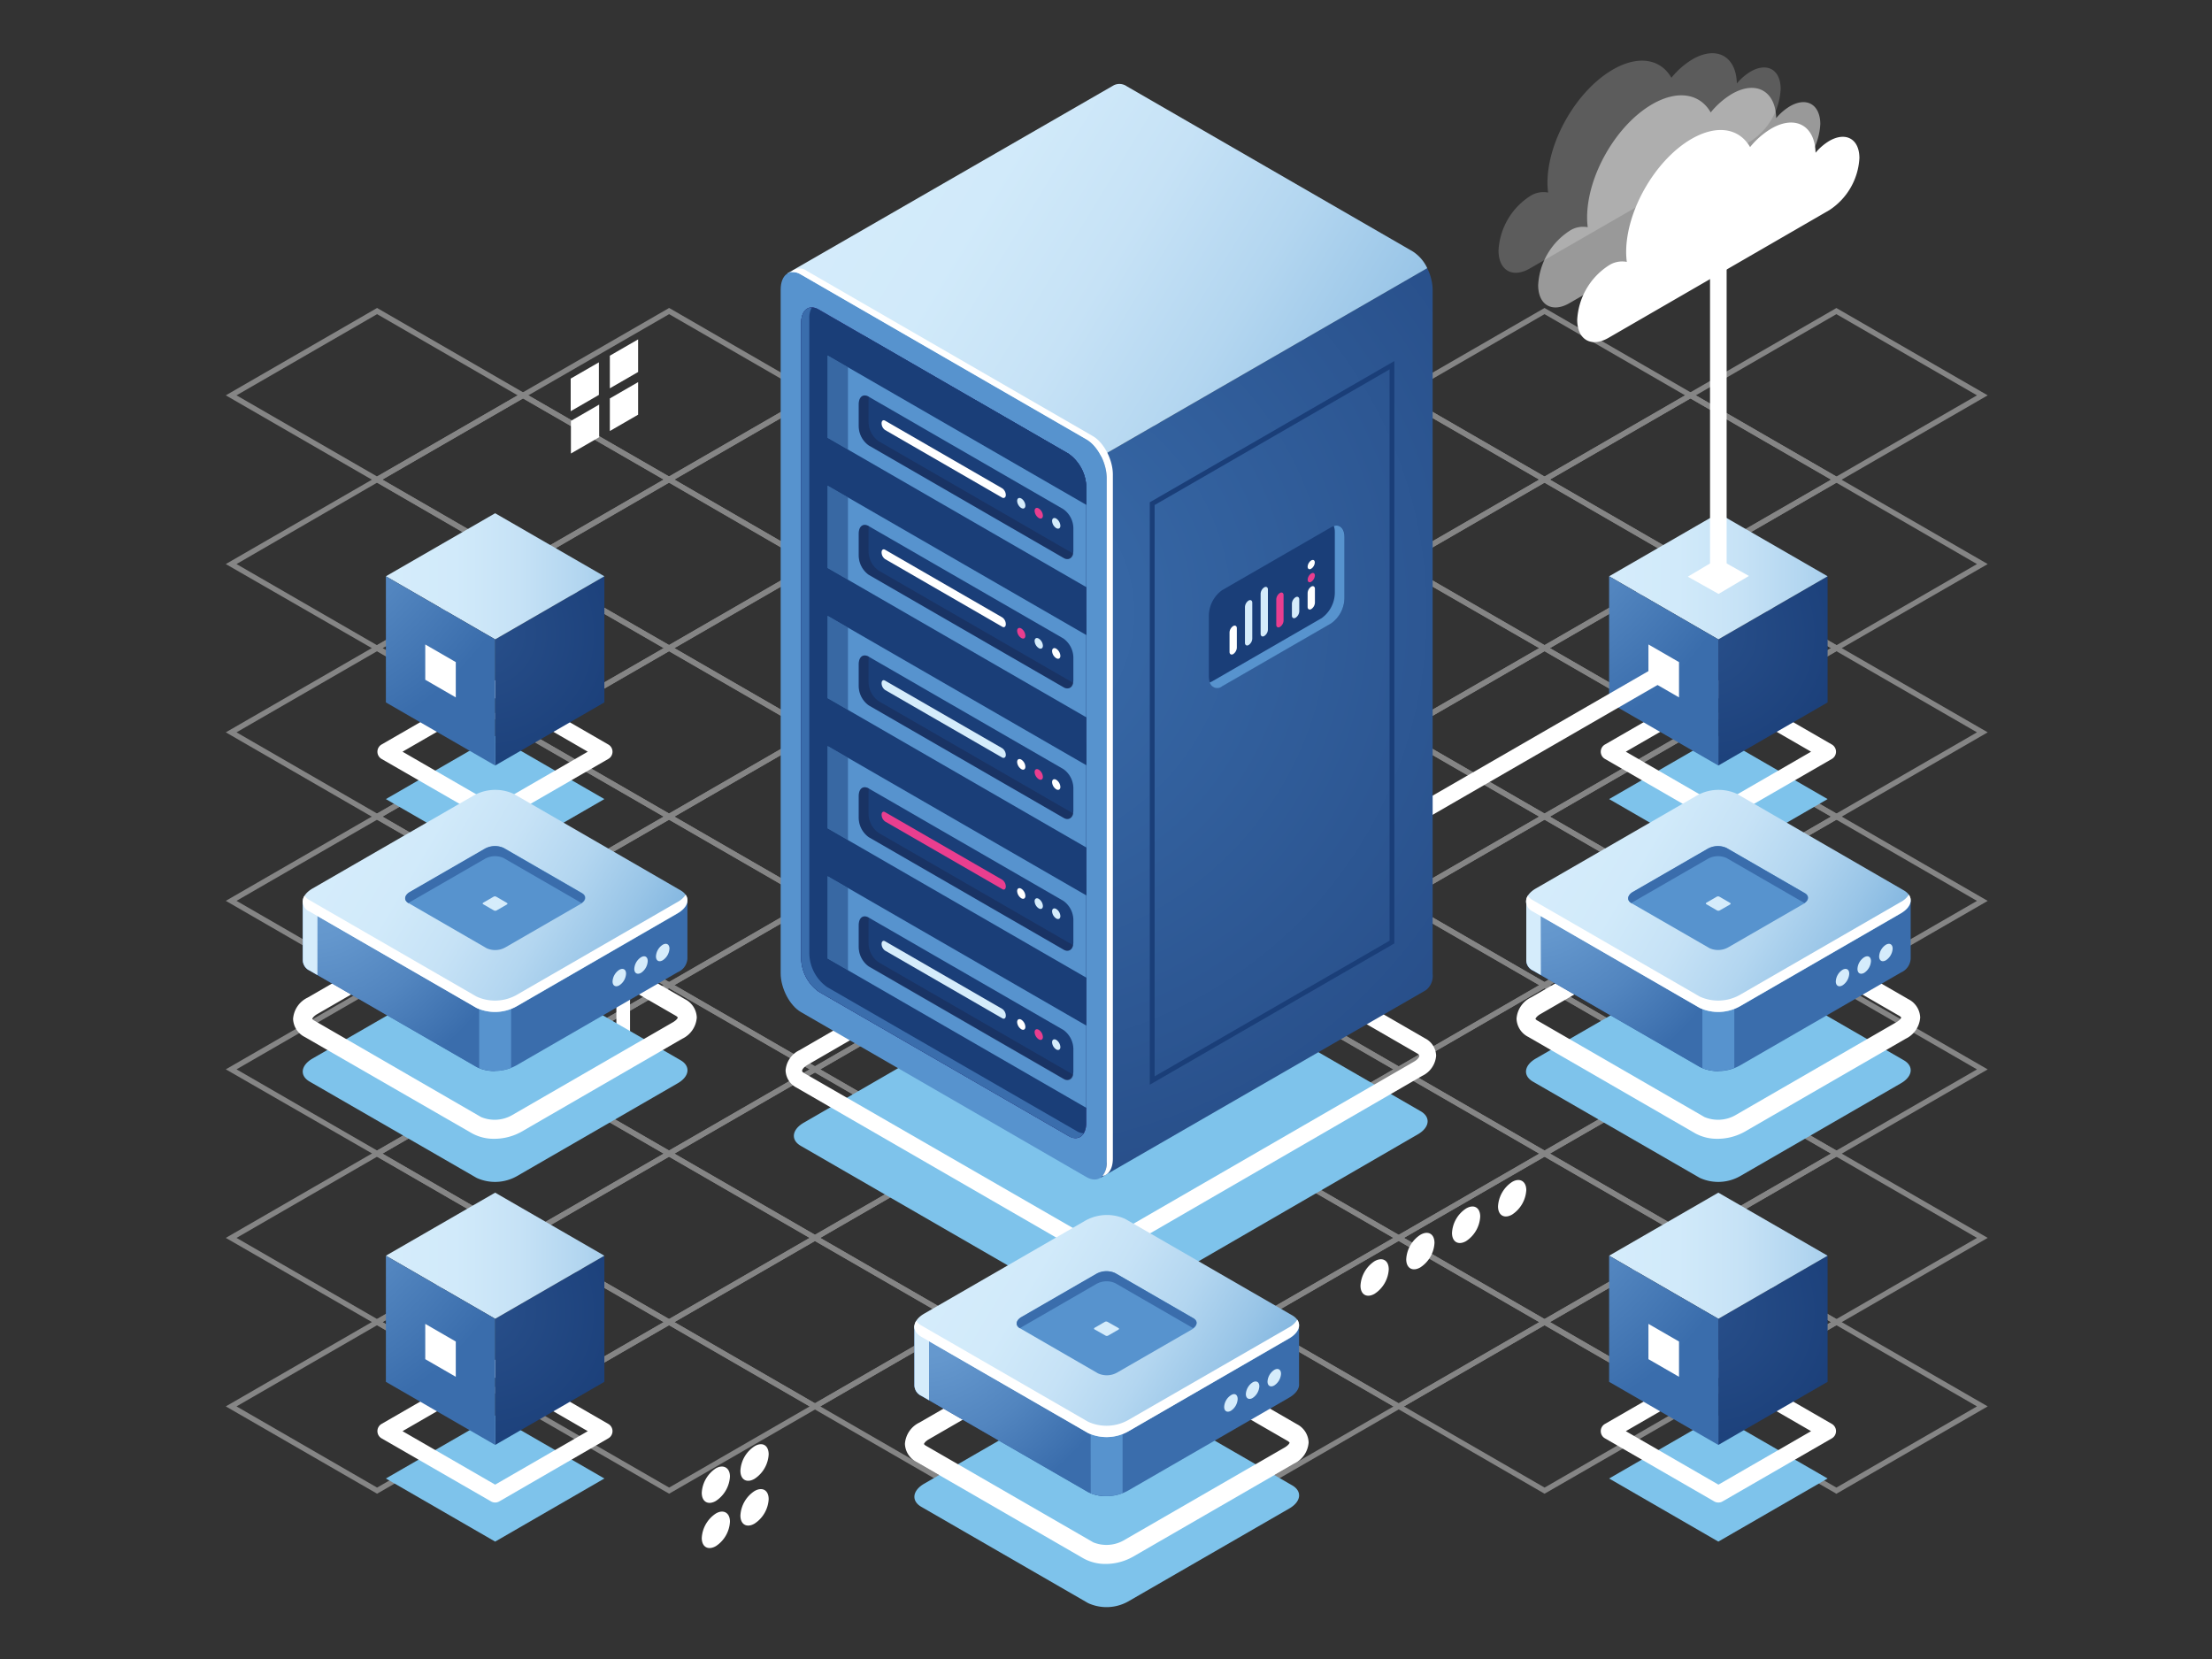 <svg id="Layer_1" data-name="Layer 1" xmlns="http://www.w3.org/2000/svg" xmlns:xlink="http://www.w3.org/1999/xlink" viewBox="0 0 400 300"><rect x="0" y="0" width="400" height="300" fill="#333333" stroke="none"/><defs><style>.cls-1{opacity:0.4;}.cls-2,.cls-3,.cls-4{fill:#fff;}.cls-3{opacity:0.2;}.cls-27,.cls-4{opacity:0.5;}.cls-5{fill:#7ec3eb;}.cls-6{fill:url(#Áåçûìÿííûé_ãðàäèåíò_3);}.cls-7{fill:url(#Áåçûìÿííûé_ãðàäèåíò_9);}.cls-8{fill:url(#Áåçûìÿííûé_ãðàäèåíò_13);}.cls-9{fill:url(#Áåçûìÿííûé_ãðàäèåíò_3-2);}.cls-10{fill:url(#Áåçûìÿííûé_ãðàäèåíò_9-2);}.cls-11{fill:url(#Áåçûìÿííûé_ãðàäèåíò_13-2);}.cls-12{fill:url(#Áåçûìÿííûé_ãðàäèåíò_3-3);}.cls-13{fill:url(#Áåçûìÿííûé_ãðàäèåíò_9-3);}.cls-14{fill:url(#Áåçûìÿííûé_ãðàäèåíò_13-3);}.cls-15{fill:url(#Áåçûìÿííûé_ãðàäèåíò_3-4);}.cls-16{fill:url(#Áåçûìÿííûé_ãðàäèåíò_9-4);}.cls-17{fill:url(#Áåçûìÿííûé_ãðàäèåíò_13-4);}.cls-18{fill:url(#Áåçûìÿííûé_ãðàäèåíò_18);}.cls-19{fill:url(#Áåçûìÿííûé_ãðàäèåíò_9-5);}.cls-20{fill:#5793ce;}.cls-21{fill:url(#Áåçûìÿííûé_ãðàäèåíò_441);}.cls-22,.cls-27{fill:#1a3e78;}.cls-23{fill:#3a6dac;}.cls-24{fill:#1a1a38;opacity:0.3;}.cls-25{fill:#d5ecfb;}.cls-26{fill:#e93e8f;}.cls-28{fill:url(#Áåçûìÿííûé_ãðàäèåíò_13-5);}.cls-29{fill:url(#Áåçûìÿííûé_ãðàäèåíò_45);}.cls-30{fill:url(#Áåçûìÿííûé_ãðàäèåíò_13-6);}.cls-31{fill:url(#Áåçûìÿííûé_ãðàäèåíò_45-2);}.cls-32{fill:url(#Áåçûìÿííûé_ãðàäèåíò_13-7);}.cls-33{fill:url(#Áåçûìÿííûé_ãðàäèåíò_45-3);}</style><radialGradient id="Áåçûìÿííûé_ãðàäèåíò_3" cx="83.24" cy="241.21" r="30.6" gradientTransform="translate(7.59 5.69) scale(0.96 0.96)" gradientUnits="userSpaceOnUse"><stop offset="0" stop-color="#284f8a"/><stop offset="1" stop-color="#1a3e78"/></radialGradient><linearGradient id="Áåçûìÿííûé_ãðàäèåíò_9" x1="69.78" y1="227.07" x2="121.88" y2="227.07" gradientUnits="userSpaceOnUse"><stop offset="0" stop-color="#d5ecfb"/><stop offset="0.24" stop-color="#d1eafa"/><stop offset="0.46" stop-color="#c6e2f6"/><stop offset="0.67" stop-color="#b3d6f0"/><stop offset="0.88" stop-color="#99c5e7"/><stop offset="1" stop-color="#87b9e1"/></linearGradient><radialGradient id="Áåçûìÿííûé_ãðàäèåíò_13" cx="39.24" cy="209.54" r="55.32" gradientTransform="translate(7.59 5.69) scale(0.96 0.96)" gradientUnits="userSpaceOnUse"><stop offset="0" stop-color="#6b9ed2"/><stop offset="0.27" stop-color="#6497cd"/><stop offset="0.64" stop-color="#5285bf"/><stop offset="1" stop-color="#3a6dac"/></radialGradient><radialGradient id="Áåçûìÿííûé_ãðàäèåíò_3-2" cx="313.15" cy="113.51" r="30.6" xlink:href="#Áåçûìÿííûé_ãðàäèåíò_3"/><linearGradient id="Áåçûìÿííûé_ãðàäèåíò_9-2" x1="290.98" y1="104.21" x2="343.08" y2="104.21" xlink:href="#Áåçûìÿííûé_ãðàäèåíò_9"/><radialGradient id="Áåçûìÿííûé_ãðàäèåíò_13-2" cx="269.15" cy="81.84" r="55.32" xlink:href="#Áåçûìÿííûé_ãðàäèåíò_13"/><radialGradient id="Áåçûìÿííûé_ãðàäèåíò_3-3" cx="313.15" cy="241.21" r="30.6" xlink:href="#Áåçûìÿííûé_ãðàäèåíò_3"/><linearGradient id="Áåçûìÿííûé_ãðàäèåíò_9-3" x1="290.98" y1="227.07" x2="343.08" y2="227.07" xlink:href="#Áåçûìÿííûé_ãðàäèåíò_9"/><radialGradient id="Áåçûìÿííûé_ãðàäèåíò_13-3" cx="269.15" cy="209.54" r="55.32" xlink:href="#Áåçûìÿííûé_ãðàäèåíò_13"/><radialGradient id="Áåçûìÿííûé_ãðàäèåíò_3-4" cx="83.24" cy="113.51" r="30.6" xlink:href="#Áåçûìÿííûé_ãðàäèåíò_3"/><linearGradient id="Áåçûìÿííûé_ãðàäèåíò_9-4" x1="69.78" y1="104.21" x2="121.88" y2="104.21" xlink:href="#Áåçûìÿííûé_ãðàäèåíò_9"/><radialGradient id="Áåçûìÿííûé_ãðàäèåíò_13-4" cx="39.24" cy="81.84" r="55.32" xlink:href="#Áåçûìÿííûé_ãðàäèåíò_13"/><radialGradient id="Áåçûìÿííûé_ãðàäèåíò_18" cx="178.24" cy="109.52" r="110.11" gradientTransform="translate(7.59 5.69) scale(0.96 0.96)" gradientUnits="userSpaceOnUse"><stop offset="0" stop-color="#3a6dac"/><stop offset="1" stop-color="#284f8a"/></radialGradient><linearGradient id="Áåçûìÿííûé_ãðàäèåíò_9-5" x1="145.75" y1="35.91" x2="244.53" y2="96.09" xlink:href="#Áåçûìÿííûé_ãðàäèåíò_9"/><linearGradient id="Áåçûìÿííûé_ãðàäèåíò_441" x1="-169.35" y1="1314.25" x2="-111.29" y2="1301.09" gradientTransform="matrix(0.87, 0.5, 0, 1.15, 289.54, -1309.83)" gradientUnits="userSpaceOnUse"><stop offset="0" stop-color="#3b3c90"/><stop offset="1" stop-color="#4c4797"/></linearGradient><radialGradient id="Áåçûìÿííûé_ãðàäèåíò_13-5" cx="165.98" cy="240.13" r="39.65" xlink:href="#Áåçûìÿííûé_ãðàäèåíò_13"/><linearGradient id="Áåçûìÿííûé_ãðàäèåíò_45" x1="174.47" y1="224.49" x2="234.22" y2="260.11" gradientUnits="userSpaceOnUse"><stop offset="0" stop-color="#d5ecfb"/><stop offset="0.2" stop-color="#d1eafa"/><stop offset="0.39" stop-color="#c6e2f6"/><stop offset="0.57" stop-color="#b3d6f0"/><stop offset="0.74" stop-color="#99c5e7"/><stop offset="0.84" stop-color="#87b9e1"/></linearGradient><radialGradient id="Áåçûìÿííûé_ãðàäèåíò_13-6" cx="280.93" cy="160.22" r="39.65" xlink:href="#Áåçûìÿííûé_ãðàäèåíò_13"/><linearGradient id="Áåçûìÿííûé_ãðàäèåíò_45-2" x1="285.07" y1="147.61" x2="344.82" y2="183.23" xlink:href="#Áåçûìÿííûé_ãðàäèåíò_45"/><radialGradient id="Áåçûìÿííûé_ãðàäèåíò_13-7" cx="51.02" cy="160.22" r="39.65" xlink:href="#Áåçûìÿííûé_ãðàäèåíò_13"/><linearGradient id="Áåçûìÿííûé_ãðàäèåíò_45-3" x1="63.88" y1="147.61" x2="123.63" y2="183.23" xlink:href="#Áåçûìÿííûé_ãðàäèåíò_45"/></defs><g class="cls-1"><path class="cls-2" d="M332.08,87.29l-27.36-15.8L332.08,55.7l.24.14,27.12,15.65Zm-25.42-15.8,25.42,14.68L357.5,71.49,332.08,56.81Z"/><path class="cls-2" d="M279.3,87.28,251.94,71.49l27.36-15.8,27.36,15.8ZM253.88,71.49,279.3,86.17l25.42-14.68L279.3,56.81Z"/><path class="cls-2" d="M305.69,102.52l-.24-.14L278.33,86.73l27.36-15.8,27.36,15.8ZM280.27,86.73l25.42,14.67,25.42-14.67L305.69,72.05Z"/><path class="cls-2" d="M332.08,117.76l-.24-.14L304.72,102l27.36-15.79.24.14L359.44,102ZM306.66,102l25.42,14.68L357.5,102,332.08,87.29Z"/><path class="cls-2" d="M226.52,87.28l-.24-.14L199.16,71.49l27.36-15.8.24.14,27.12,15.66ZM201.1,71.49l25.42,14.68,25.42-14.68L226.52,56.81Z"/><path class="cls-2" d="M252.91,102.52l-27.36-15.8,27.36-15.79,27.36,15.8Zm-25.42-15.8,25.42,14.68,25.42-14.67L252.91,72.05Z"/><path class="cls-2" d="M279.3,117.76l-.24-.14L251.94,102,279.3,86.17l.24.14L306.66,102ZM253.88,102l25.42,14.68L304.72,102,279.3,87.28Z"/><path class="cls-2" d="M305.69,133l-.24-.14L278.33,117.2l27.36-15.8.24.14,27.12,15.66ZM280.27,117.2l25.42,14.67,25.42-14.67-25.42-14.68Z"/><path class="cls-2" d="M332.08,148.23l-.24-.14-27.12-15.66,27.36-15.79,27.36,15.79Zm-25.42-15.8,25.42,14.68,25.42-14.68-25.42-14.67Z"/><path class="cls-2" d="M173.74,87.28l-.24-.14L146.39,71.49l27.35-15.8.24.14L201.1,71.49ZM148.32,71.49l25.42,14.68,25.42-14.68L173.74,56.81Z"/><path class="cls-2" d="M200.13,102.52l-.24-.14L172.78,86.72l27.35-15.79.24.14,27.12,15.65Zm-25.42-15.8,25.42,14.68,25.42-14.68L200.13,72.05Z"/><path class="cls-2" d="M226.52,117.76l-.24-.14L199.17,102l27.35-15.79L253.88,102ZM201.1,102l25.42,14.68L251.94,102,226.52,87.28Z"/><path class="cls-2" d="M252.91,133,225.55,117.2l27.36-15.8.24.14,27.12,15.66ZM227.49,117.2l25.42,14.67,25.42-14.67-25.42-14.68Z"/><path class="cls-2" d="M279.3,148.23l-.24-.14-27.12-15.66,27.36-15.79.24.14,27.12,15.65Zm-25.42-15.8,25.42,14.68,25.42-14.68L279.3,117.76Z"/><path class="cls-2" d="M305.69,163.46l-.24-.14-27.12-15.65,27.36-15.8.24.14,27.12,15.66Zm-25.42-15.79,25.42,14.68,25.42-14.68L305.69,133Z"/><path class="cls-2" d="M332.08,178.7l-.24-.14-27.12-15.65,27.36-15.8.24.14,27.12,15.66Zm-25.42-15.79,25.42,14.67,25.42-14.67-25.42-14.68Z"/><path class="cls-2" d="M121,87.28l-.25-.14L93.61,71.49,121,55.69l.25.14,27.11,15.66ZM95.54,71.49,121,86.16l25.42-14.67L121,56.81Z"/><path class="cls-2" d="M147.35,102.52,120,86.72l27.35-15.79.25.14,27.11,15.65Zm-25.42-15.8,25.42,14.68,25.43-14.68L147.35,72.05Z"/><path class="cls-2" d="M173.74,117.76l-.24-.14L146.39,102l27.35-15.79.25.14L201.1,102ZM148.32,102l25.42,14.68L199.17,102,173.74,87.28Z"/><path class="cls-2" d="M200.13,133l-.24-.14L172.78,117.2l27.35-15.8.25.14,27.11,15.66ZM174.71,117.2l25.42,14.67,25.42-14.67-25.42-14.68Z"/><path class="cls-2" d="M226.52,148.23l-27.35-15.8,27.35-15.79,27.36,15.79Zm-25.42-15.8,25.42,14.68,25.42-14.68-25.42-14.67Z"/><path class="cls-2" d="M252.91,163.46l-.24-.14-27.12-15.65,27.36-15.8.24.14,27.12,15.66Zm-25.42-15.79,25.42,14.67,25.42-14.67L252.91,133Z"/><path class="cls-2" d="M279.3,178.7l-27.36-15.8,27.36-15.79.24.14,27.12,15.66Zm-25.42-15.8,25.42,14.68,25.42-14.67L279.3,148.23Z"/><path class="cls-2" d="M305.69,193.94l-.24-.14-27.12-15.66,27.36-15.79.24.14,27.12,15.65Zm-25.42-15.8,25.42,14.68,25.42-14.68-25.42-14.68Z"/><path class="cls-2" d="M332.08,209.17l-.24-.14-27.12-15.65,27.36-15.8.24.14,27.12,15.66Zm-25.42-15.79,25.42,14.67,25.42-14.67L332.08,178.7Z"/><path class="cls-2" d="M68.19,87.28l-.25-.14L40.83,71.49l27.36-15.8.24.14L95.54,71.49ZM42.77,71.49,68.19,86.16,93.61,71.49,68.19,56.81Z"/><path class="cls-2" d="M94.58,102.52l-.25-.14L67.22,86.72,94.58,70.93l.24.14,27.11,15.65ZM69.15,86.72,94.58,101.4,120,86.72,94.58,72.05Z"/><path class="cls-2" d="M121,117.76l-.25-.15L93.61,102,121,86.16,148.32,102ZM95.54,102,121,116.64,146.39,102,121,87.28Z"/><path class="cls-2" d="M147.36,133,120,117.2l27.35-15.8.25.14,27.11,15.66ZM121.93,117.2l25.43,14.67,25.42-14.67-25.43-14.68Z"/><path class="cls-2" d="M173.75,148.23l-.25-.14-27.11-15.66,27.35-15.79.25.14,27.11,15.65Zm-25.43-15.8,25.43,14.68,25.42-14.68-25.43-14.67Z"/><path class="cls-2" d="M200.13,163.46l-27.35-15.79,27.35-15.8,27.36,15.8Zm-25.42-15.79,25.42,14.67,25.42-14.67L200.13,133Z"/><path class="cls-2" d="M226.52,178.7l-.24-.14L199.17,162.9l27.35-15.79.24.14,27.12,15.65ZM201.1,162.9l25.42,14.68,25.42-14.68-25.42-14.67Z"/><path class="cls-2" d="M252.91,193.94l-.24-.14-27.11-15.66,27.35-15.8,27.36,15.8Zm-25.42-15.8,25.42,14.68,25.42-14.68-25.42-14.68Z"/><path class="cls-2" d="M279.3,209.17,252,193.38l27.35-15.8.24.14,27.12,15.66Zm-25.42-15.79,25.42,14.67,25.42-14.67L279.3,178.7Z"/><path class="cls-2" d="M305.69,224.41l-.24-.14-27.11-15.66,27.35-15.79.24.14,27.12,15.65Zm-25.42-15.8,25.42,14.68,25.42-14.68-25.42-14.67Z"/><path class="cls-2" d="M332.08,239.64l-.24-.14-27.12-15.65,27.36-15.8.24.14,27.12,15.66Zm-25.42-15.79,25.42,14.68,25.42-14.68-25.42-14.68Z"/><path class="cls-2" d="M68.19,117.76l-.24-.15L40.83,102l27.36-15.8.24.14L95.54,102ZM42.77,102l25.42,14.68L93.61,102,68.19,87.28Z"/><path class="cls-2" d="M94.58,133l-.24-.14L67.22,117.2l27.36-15.8.24.14,27.11,15.66ZM69.16,117.2l25.42,14.67L120,117.2,94.58,102.52Z"/><path class="cls-2" d="M121,148.23l-.24-.14L93.61,132.43,121,116.64l27.35,15.79Zm-25.42-15.8L121,147.11l25.42-14.68L121,117.76Z"/><path class="cls-2" d="M147.36,163.46l-.25-.14L120,147.67l27.36-15.8.24.14,27.11,15.66Zm-25.42-15.79,25.42,14.67,25.42-14.67L147.36,133Z"/><path class="cls-2" d="M173.75,178.7l-27.36-15.8,27.36-15.79L201.1,162.9Zm-25.42-15.8,25.42,14.68,25.42-14.68-25.42-14.67Z"/><path class="cls-2" d="M200.14,193.94l-27.36-15.8,27.35-15.8.25.14,27.11,15.66Zm-25.43-15.8,25.43,14.68,25.42-14.68-25.43-14.68Z"/><path class="cls-2" d="M226.52,209.17l-.24-.14-27.11-15.65,27.35-15.8.25.14,27.11,15.66ZM201.1,193.38l25.42,14.67L252,193.38,226.52,178.7Z"/><path class="cls-2" d="M252.91,224.41l-.24-.14-27.11-15.66,27.35-15.79,27.36,15.79Zm-25.42-15.8,25.42,14.68,25.43-14.68-25.43-14.67Z"/><path class="cls-2" d="M279.3,239.64l-.24-.14L252,223.85l27.35-15.8.25.14,27.11,15.66Zm-25.42-15.79,25.42,14.67,25.42-14.67L279.3,209.17Z"/><path class="cls-2" d="M305.69,254.88l-27.35-15.8,27.35-15.79.24.14,27.12,15.65Zm-25.42-15.8,25.42,14.68,25.42-14.68-25.42-14.67Z"/><path class="cls-2" d="M332.08,270.12l-.24-.14-27.11-15.66,27.35-15.79.24.14,27.12,15.65Zm-25.42-15.8L332.08,269l25.42-14.68-25.42-14.68Z"/><path class="cls-2" d="M68.19,148.23l-27.36-15.8,27.36-15.79.24.14,27.12,15.65Zm-25.42-15.8,25.42,14.68,25.42-14.68L68.19,117.76Z"/><path class="cls-2" d="M94.58,163.46l-.24-.14L67.22,147.67l27.36-15.8.24.14,27.12,15.66ZM69.16,147.67l25.42,14.67L120,147.67,94.58,133Z"/><path class="cls-2" d="M121,178.7l-.24-.14L93.61,162.9,121,147.11l.24.14,27.12,15.65ZM95.55,162.9,121,177.58l25.42-14.68L121,148.23Z"/><path class="cls-2" d="M147.36,193.93l-.24-.14L120,178.14l27.36-15.8,27.35,15.8Zm-25.42-15.79,25.42,14.68,25.42-14.68-25.42-14.68Z"/><path class="cls-2" d="M173.75,209.17l-27.36-15.79,27.36-15.8,27.35,15.8Zm-25.42-15.79,25.42,14.67,25.42-14.67L173.75,178.7Z"/><path class="cls-2" d="M200.14,224.41l-27.36-15.8,27.36-15.79.24.14,27.11,15.65Zm-25.43-15.8,25.43,14.68,25.42-14.68-25.42-14.67Z"/><path class="cls-2" d="M226.53,239.64l-.25-.14-27.11-15.65,27.35-15.8.25.14,27.11,15.66ZM201.1,223.85l25.43,14.67L252,223.85l-25.43-14.68Z"/><path class="cls-2" d="M252.92,254.88l-.25-.14-27.11-15.66,27.35-15.79.25.14,27.11,15.65Zm-25.43-15.8,25.43,14.68,25.42-14.68-25.43-14.67Z"/><path class="cls-2" d="M279.31,270.11l-.25-.14L252,254.32l27.35-15.8,27.36,15.8Zm-25.43-15.79L279.31,269l25.42-14.68L279.3,239.64Z"/><path class="cls-2" d="M68.19,178.7,40.83,162.9l27.36-15.79.24.14L95.55,162.9ZM42.77,162.9l25.42,14.68L93.61,162.9,68.19,148.23Z"/><path class="cls-2" d="M94.58,193.93l-.24-.14L67.22,178.14l27.36-15.8.24.14,27.12,15.66ZM69.16,178.14l25.42,14.68L120,178.14,94.58,163.46Z"/><path class="cls-2" d="M121,209.17l-.24-.14L93.61,193.38,121,177.58l.24.14,27.12,15.66ZM95.55,193.38,121,208.05l25.42-14.67L121,178.7Z"/><path class="cls-2" d="M147.36,224.41,120,208.61l27.36-15.79,27.35,15.79Zm-25.42-15.8,25.42,14.68,25.42-14.68-25.42-14.68Z"/><path class="cls-2" d="M173.75,239.64l-.24-.14-27.12-15.65,27.36-15.8,27.35,15.8Zm-25.42-15.79,25.42,14.67,25.42-14.67-25.42-14.68Z"/><path class="cls-2" d="M200.14,254.88l-27.36-15.8,27.36-15.79.24.14,27.11,15.65Zm-25.42-15.8,25.42,14.68,25.42-14.68-25.42-14.67Z"/><path class="cls-2" d="M226.53,270.11l-.25-.14-27.11-15.65,27.36-15.8.24.14,27.11,15.66Zm-25.42-15.79L226.53,269,252,254.32l-25.42-14.68Z"/><path class="cls-2" d="M68.19,209.17,68,209,40.83,193.37l27.36-15.79.24.14,27.12,15.66Zm-25.42-15.8,25.42,14.68,25.42-14.67L68.19,178.7Z"/><path class="cls-2" d="M94.58,224.41l-27.36-15.8,27.36-15.79.24.14,27.12,15.65Zm-25.42-15.8,25.42,14.68L120,208.61,94.58,193.93Z"/><path class="cls-2" d="M121,239.64l-.24-.14L93.61,223.85,121,208.05l27.36,15.8ZM95.55,223.85,121,238.52l25.42-14.67L121,209.17Z"/><path class="cls-2" d="M147.36,254.88,120,239.08l27.36-15.79.24.14,27.12,15.65Zm-25.42-15.8,25.42,14.68,25.42-14.68-25.42-14.67Z"/><path class="cls-2" d="M173.75,270.11l-.24-.14-27.12-15.65,27.36-15.8,27.36,15.8Zm-25.42-15.79L173.75,269l25.42-14.68-25.42-14.68Z"/><path class="cls-2" d="M68.19,239.64,68,239.5,40.83,223.85l27.36-15.8,27.36,15.8ZM42.77,223.85l25.42,14.67,25.42-14.67L68.19,209.17Z"/><path class="cls-2" d="M94.58,254.88l-.24-.14L67.22,239.08l27.36-15.79.24.14,27.12,15.65Zm-25.42-15.8,25.42,14.68L120,239.08,94.58,224.41Z"/><path class="cls-2" d="M121,270.11,93.61,254.32,121,238.52l27.36,15.8ZM95.55,254.32,121,269l25.42-14.68L121,239.64Z"/><path class="cls-2" d="M68.19,270.11,68,270,40.83,254.32l27.36-15.8.24.14,27.12,15.66ZM42.77,254.32,68.19,269l25.42-14.67L68.19,239.64Z"/></g><path class="cls-2" d="M251.13,229.54a5.64,5.64,0,0,1-2.56,4.42c-1.41.81-2.55.15-2.55-1.47a5.66,5.66,0,0,1,2.55-4.43C250,227.25,251.13,227.91,251.13,229.54Z"/><path class="cls-2" d="M259.4,224.76a5.63,5.63,0,0,1-2.55,4.42c-1.41.82-2.56.16-2.56-1.47a5.64,5.64,0,0,1,2.56-4.42C258.26,222.47,259.4,223.13,259.4,224.76Z"/><path class="cls-2" d="M267.67,220a5.66,5.66,0,0,1-2.55,4.43c-1.41.81-2.55.15-2.55-1.48a5.63,5.63,0,0,1,2.55-4.42C266.53,217.7,267.67,218.36,267.67,220Z"/><path class="cls-2" d="M276,215.21a5.67,5.67,0,0,1-2.56,4.42c-1.41.81-2.55.15-2.55-1.48a5.66,5.66,0,0,1,2.55-4.42C274.8,212.92,276,213.58,276,215.21Z"/><path class="cls-2" d="M132,275.17a5.64,5.64,0,0,1-2.55,4.42c-1.41.81-2.55.15-2.55-1.48a5.66,5.66,0,0,1,2.55-4.42C130.81,272.88,132,273.54,132,275.17Z"/><path class="cls-2" d="M139,271.1a5.64,5.64,0,0,1-2.56,4.42c-1.41.82-2.55.16-2.55-1.47a5.63,5.63,0,0,1,2.55-4.42C137.85,268.81,139,269.47,139,271.1Z"/><path class="cls-2" d="M132,267a5.66,5.66,0,0,1-2.55,4.42c-1.41.81-2.55.15-2.55-1.48a5.66,5.66,0,0,1,2.55-4.42C130.81,264.75,132,265.41,132,267Z"/><path class="cls-2" d="M139,263a5.64,5.64,0,0,1-2.56,4.42c-1.41.82-2.55.16-2.55-1.47a5.63,5.63,0,0,1,2.55-4.42C137.85,260.68,139,261.34,139,263Z"/><polygon class="cls-2" points="108.3 71.41 103.2 74.36 103.2 68.46 108.3 65.52 108.3 71.41"/><polygon class="cls-2" points="115.39 67.27 110.28 70.22 110.28 64.32 115.39 61.37 115.39 67.27"/><polygon class="cls-2" points="108.35 79.06 103.24 82.01 103.24 76.11 108.35 73.16 108.35 79.06"/><polygon class="cls-2" points="115.39 74.99 110.28 77.94 110.28 72.05 115.39 69.1 115.39 74.99"/><path class="cls-3" d="M316.57,12.94a9.8,9.8,0,0,0-2.49,2.15c-.12-4.92-3.65-6.88-8-4.38a14.68,14.68,0,0,0-3.84,3.35c-1.93-3.38-5.94-4.16-10.58-1.48-6.53,3.77-11.83,12.94-11.83,20.48a14,14,0,0,0,.12,1.76,4.44,4.44,0,0,0-3.31.67,12.49,12.49,0,0,0-5.66,9.8c0,3.61,2.53,5.07,5.66,3.26l39.92-23A12,12,0,0,0,322,16.08C322,12.61,319.58,11.21,316.57,12.94Z"/><path class="cls-4" d="M323.69,19.21a9.84,9.84,0,0,0-2.5,2.15c-.11-4.92-3.64-6.89-8-4.38a14.68,14.68,0,0,0-3.84,3.35c-1.93-3.38-5.94-4.16-10.58-1.48C292.25,22.62,287,31.79,287,39.33a14.09,14.09,0,0,0,.11,1.76,4.44,4.44,0,0,0-3.31.67,12.5,12.5,0,0,0-5.65,9.8c0,3.6,2.53,5.07,5.65,3.26l39.93-23a12,12,0,0,0,5.44-9.42C329.13,18.88,326.69,17.48,323.69,19.21Z"/><path class="cls-2" d="M330.8,25.48a10,10,0,0,0-2.49,2.14c-.12-4.91-3.65-6.88-8-4.37a14.49,14.49,0,0,0-3.84,3.35c-1.94-3.38-5.94-4.16-10.59-1.48-6.53,3.77-11.82,12.94-11.82,20.48a14,14,0,0,0,.12,1.76,4.44,4.44,0,0,0-3.31.67,12.49,12.49,0,0,0-5.66,9.8c0,3.6,2.53,5.07,5.66,3.26L330.8,38a12,12,0,0,0,5.44-9.42C336.24,25.15,333.81,23.75,330.8,25.48Z"/><path class="cls-2" d="M99,201.56a1.23,1.23,0,0,1-.62-.17,1.24,1.24,0,0,1-.62-1.07V184.51a1.24,1.24,0,0,1,.62-1.07l13.7-7.91a1.23,1.23,0,0,1,1.23,0,1.24,1.24,0,0,1,.62,1.07v15.82a1.26,1.26,0,0,1-.62,1.07l-13.7,7.9A1.22,1.22,0,0,1,99,201.56Zm1.23-16.34v13l11.23-6.49v-13Zm12.46,7.2h0Z"/><polygon class="cls-5" points="89.54 278.77 69.78 267.36 89.54 255.96 109.29 267.36 89.54 278.77"/><path class="cls-2" d="M89.54,271.7a1.43,1.43,0,0,1-.75-.2L69,260.1a1.51,1.51,0,0,1,0-2.61l19.76-11.4a1.49,1.49,0,0,1,1.5,0L110,257.49a1.5,1.5,0,0,1,0,2.61L90.29,271.5A1.43,1.43,0,0,1,89.54,271.7ZM72.79,258.8l16.75,9.67,16.75-9.67-16.75-9.68Z"/><polygon class="cls-6" points="109.29 249.88 89.54 261.29 89.54 238.48 109.29 227.07 109.29 249.88"/><polygon class="cls-7" points="89.54 238.48 69.78 227.07 89.54 215.67 109.29 227.07 89.54 238.48"/><polygon class="cls-8" points="89.54 261.29 69.78 249.88 69.78 227.07 89.54 238.48 89.54 261.29"/><polygon class="cls-2" points="82.42 248.97 76.9 245.78 76.9 239.4 82.42 242.59 82.42 248.97"/><polygon class="cls-5" points="310.73 155.91 290.98 144.5 310.73 133.09 330.49 144.5 310.73 155.91"/><path class="cls-2" d="M310.73,148.84a1.53,1.53,0,0,1-.75-.2l-19.75-11.4a1.5,1.5,0,0,1,0-2.61L310,123.23a1.49,1.49,0,0,1,1.5,0l19.76,11.4a1.51,1.51,0,0,1,0,2.61l-19.76,11.4A1.53,1.53,0,0,1,310.73,148.84ZM294,135.93l16.75,9.68,16.75-9.68-16.75-9.67Z"/><polygon class="cls-9" points="330.49 127.02 310.73 138.43 310.73 115.62 330.49 104.21 330.49 127.02"/><polygon class="cls-10" points="310.73 115.62 290.98 104.21 310.73 92.81 330.49 104.21 310.73 115.62"/><polygon class="cls-11" points="310.73 138.43 290.98 127.02 290.98 104.21 310.73 115.62 310.73 138.43"/><polygon class="cls-2" points="303.62 126.11 298.09 122.92 298.09 116.54 303.62 119.73 303.62 126.11"/><polygon class="cls-2" points="305.21 104.28 310.69 101.02 316.26 104.15 310.77 107.4 305.21 104.28"/><polygon class="cls-5" points="310.73 278.77 290.98 267.36 310.73 255.96 330.49 267.36 310.73 278.77"/><path class="cls-2" d="M310.73,271.7a1.43,1.43,0,0,1-.75-.2l-19.75-11.4a1.5,1.5,0,0,1,0-2.61L310,246.09a1.49,1.49,0,0,1,1.5,0l19.76,11.4a1.51,1.51,0,0,1,0,2.61l-19.76,11.4A1.43,1.43,0,0,1,310.73,271.7ZM294,258.8l16.75,9.67,16.75-9.67-16.75-9.68Z"/><polygon class="cls-12" points="330.49 249.88 310.73 261.29 310.73 238.48 330.49 227.07 330.49 249.88"/><polygon class="cls-13" points="310.73 238.48 290.98 227.07 310.73 215.67 330.49 227.07 310.73 238.48"/><polygon class="cls-14" points="310.73 261.29 290.98 249.88 290.98 227.07 310.73 238.48 310.73 261.29"/><polygon class="cls-2" points="303.62 248.97 298.09 245.78 298.09 239.4 303.62 242.59 303.62 248.97"/><polygon class="cls-5" points="89.54 155.91 69.78 144.5 89.54 133.09 109.29 144.5 89.54 155.91"/><path class="cls-2" d="M89.54,148.84a1.53,1.53,0,0,1-.75-.2L69,137.24a1.51,1.51,0,0,1,0-2.61l19.76-11.4a1.49,1.49,0,0,1,1.5,0L110,134.63a1.5,1.5,0,0,1,0,2.61l-19.75,11.4A1.53,1.53,0,0,1,89.54,148.84ZM72.79,135.93l16.75,9.68,16.75-9.68-16.75-9.67Z"/><polygon class="cls-15" points="109.29 127.02 89.54 138.43 89.54 115.62 109.29 104.21 109.29 127.02"/><polygon class="cls-16" points="89.54 115.62 69.78 104.21 89.54 92.81 109.29 104.21 89.54 115.62"/><polygon class="cls-17" points="89.54 138.43 69.78 127.02 69.78 104.21 89.54 115.62 89.54 138.43"/><polygon class="cls-2" points="82.42 126.11 76.9 122.92 76.9 116.54 82.42 119.73 82.42 126.11"/><rect class="cls-2" x="238.68" y="136.72" width="66.34" height="3" transform="translate(-32.69 154.4) rotate(-29.99)"/><path class="cls-5" d="M195.47,236.46l-50.66-29.25c-1.86-1.07-1.62-2.94.52-4.18L199,172a8,8,0,0,1,7.24-.3l50.67,29.25c1.85,1.07,1.62,2.94-.53,4.18l-53.69,31.08A8,8,0,0,1,195.47,236.46Z"/><path class="cls-2" d="M198.63,226.85a8,8,0,0,1-3.91-.91l-50.66-29.25a3.65,3.65,0,0,1-2-3.12,4.42,4.42,0,0,1,2.53-3.67l53.7-31.08c2.59-1.5,6.44-1.63,8.74-.3l50.67,29.25a3.64,3.64,0,0,1,2,3.12,4.41,4.41,0,0,1-2.52,3.66l-53.7,31.08A9.88,9.88,0,0,1,198.63,226.85Zm-2.41-3.52A6.58,6.58,0,0,0,202,223L255.66,192c.75-.43,1-.87,1-1.06s-.16-.32-.51-.52l-50.66-29.25a6.63,6.63,0,0,0-5.74.3l-53.7,31.08c-.75.44-1,.88-1,1.07s.15.31.5.51Z"/><path class="cls-18" d="M199.13,82.5s-27.82,2.65-44.57,3.93L199,213l58.77-33.9h0l.1-.06h0a3.25,3.25,0,0,0,1.2-2.9V52.41a9,9,0,0,0-1-3.95Z"/><path class="cls-19" d="M255.46,45.46,203.77,15.61a2.33,2.33,0,0,0-2.35-.2h0l-59,34,2.78,10.29L160,101.88l2.78,1.61,95.31-55A7.21,7.21,0,0,0,255.46,45.46Z"/><path class="cls-20" d="M196.5,212.87,144.81,183c-2-1.16-3.64-4.28-3.64-7V52.38c0-2.68,1.63-3.91,3.64-2.75L196.5,79.47c2,1.16,3.63,4.28,3.63,7V210.12C200.13,212.8,198.51,214,196.5,212.87Z"/><path class="cls-2" d="M197.6,78.85,145.92,49a2.16,2.16,0,0,0-2.87.21,2.7,2.7,0,0,1,1.76.41L196.5,79.47c2,1.16,3.63,4.28,3.63,7V210.12a3.81,3.81,0,0,1-.77,2.54c1.12-.18,1.88-1.33,1.88-3.16V85.8C201.24,83.12,199.61,80,197.6,78.85Z"/><path class="cls-21" d="M193.24,205.42l-45.18-26.09a7.59,7.59,0,0,1-3.18-6.07V58.38c0-2.34,1.42-3.42,3.18-2.4l45.18,26.08a7.63,7.63,0,0,1,3.19,6.08V203C196.43,205.36,195,206.44,193.24,205.42Z"/><path class="cls-21" d="M193.24,205.42l-45.18-26.09a7.59,7.59,0,0,1-3.18-6.07V58.38c0-2.34,1.42-3.42,3.18-2.4l45.18,26.08a7.63,7.63,0,0,1,3.19,6.08V203C196.43,205.36,195,206.44,193.24,205.42Z"/><path class="cls-22" d="M193.24,205.42l-45.18-26.09a7.59,7.59,0,0,1-3.18-6.07V58.38c0-2.34,1.42-3.42,3.18-2.4l45.18,26.08a7.63,7.63,0,0,1,3.19,6.08V203C196.43,205.36,195,206.44,193.24,205.42Z"/><path class="cls-23" d="M194.72,204.55l-45.19-26.08a7.65,7.65,0,0,1-3.18-6.08V57.51a3.62,3.62,0,0,1,.46-1.91c-1.14,0-1.93,1-1.93,2.78V173.26a7.59,7.59,0,0,0,3.18,6.07l45.18,26.09a1.84,1.84,0,0,0,2.73-.49A2.49,2.49,0,0,1,194.72,204.55Z"/><path class="cls-22" d="M193.24,152.68,176.45,143l-26.79,15.46,46.77,27V158.76A7.63,7.63,0,0,0,193.24,152.68Z"/><path class="cls-22" d="M193.24,129.14l-16.79-9.69-26.79,15.46,46.77,27V135.22A7.63,7.63,0,0,0,193.24,129.14Z"/><path class="cls-22" d="M193.24,105.6l-16.79-9.69-26.79,15.46,46.77,27V111.68A7.63,7.63,0,0,0,193.24,105.6Z"/><path class="cls-22" d="M193.24,82.06l-16.79-9.69L149.66,87.83l46.77,27V88.14A7.63,7.63,0,0,0,193.24,82.06Z"/><path class="cls-22" d="M193.24,82.06,156.06,60.6l-6.4,3.69,46.77,27V88.14A7.63,7.63,0,0,0,193.24,82.06Z"/><polygon class="cls-20" points="196.43 91.29 149.66 64.29 149.66 79.17 196.43 106.17 196.43 91.29"/><polygon class="cls-20" points="196.43 114.83 149.66 87.83 149.66 102.71 196.43 129.71 196.43 114.83"/><polygon class="cls-20" points="196.43 138.37 149.66 111.37 149.66 126.25 196.43 153.25 196.43 138.37"/><polygon class="cls-20" points="196.43 161.91 149.66 134.91 149.66 149.79 196.43 176.79 196.43 161.91"/><polygon class="cls-20" points="196.43 185.45 149.66 158.45 149.66 173.33 196.43 200.33 196.43 185.45"/><path class="cls-22" d="M192.3,100.87,157.08,80.53a4.31,4.31,0,0,1-1.8-3.44v-4c0-1.33.81-1.94,1.8-1.36L192.3,92.08a4.3,4.3,0,0,1,1.8,3.44v4C194.1,100.83,193.3,101.44,192.3,100.87Z"/><path class="cls-24" d="M158.86,79.77a4.31,4.31,0,0,1-1.8-3.44v-4a3.32,3.32,0,0,1,.06-.57l0,0c-1-.58-1.8,0-1.8,1.36v4a4.31,4.31,0,0,0,1.8,3.44l35.22,20.34a1.08,1.08,0,0,0,1.74-.79Z"/><path class="cls-2" d="M181.25,90l-21.2-12.24a1.5,1.5,0,0,1-.63-1.21h0c0-.47.28-.68.63-.48l21.2,12.24a1.5,1.5,0,0,1,.63,1.21h0C181.88,89.93,181.6,90.15,181.25,90Z"/><path class="cls-22" d="M192.3,124.26l-35.22-20.33a4.34,4.34,0,0,1-1.8-3.44v-4c0-1.33.81-1.93,1.8-1.36l35.22,20.33a4.32,4.32,0,0,1,1.8,3.45v4C194.1,124.23,193.3,124.83,192.3,124.26Z"/><path class="cls-24" d="M158.86,103.16a4.28,4.28,0,0,1-1.8-3.44v-4a3.22,3.22,0,0,1,.06-.57l0,0c-1-.57-1.8,0-1.8,1.36v4a4.34,4.34,0,0,0,1.8,3.44l35.22,20.33a1.08,1.08,0,0,0,1.74-.79Z"/><path class="cls-2" d="M181.25,113.34l-21.2-12.24a1.5,1.5,0,0,1-.63-1.21h0c0-.46.28-.68.63-.48l21.2,12.24a1.5,1.5,0,0,1,.63,1.21h0C181.88,113.33,181.6,113.54,181.25,113.34Z"/><path class="cls-22" d="M192.3,147.87l-35.22-20.33a4.34,4.34,0,0,1-1.8-3.44v-4c0-1.32.81-1.93,1.8-1.36l35.22,20.34a4.28,4.28,0,0,1,1.8,3.44v4C194.1,147.84,193.3,148.45,192.3,147.87Z"/><path class="cls-24" d="M158.86,126.77a4.28,4.28,0,0,1-1.8-3.44v-4a3.22,3.22,0,0,1,.06-.57l0,0c-1-.57-1.8,0-1.8,1.36v4a4.34,4.34,0,0,0,1.8,3.44l35.22,20.33a1.08,1.08,0,0,0,1.74-.79Z"/><path class="cls-25" d="M181.25,137l-21.2-12.23a1.54,1.54,0,0,1-.63-1.22h0c0-.46.28-.68.63-.47l21.2,12.23a1.52,1.52,0,0,1,.63,1.21h0C181.88,136.94,181.6,137.15,181.25,137Z"/><path class="cls-22" d="M192.3,171.7l-35.22-20.33a4.34,4.34,0,0,1-1.8-3.44v-4c0-1.32.81-1.93,1.8-1.36l35.22,20.34a4.28,4.28,0,0,1,1.8,3.44v4C194.1,171.67,193.3,172.28,192.3,171.7Z"/><path class="cls-24" d="M158.86,150.6a4.28,4.28,0,0,1-1.8-3.44v-4a3.22,3.22,0,0,1,.06-.57l0,0c-1-.57-1.8,0-1.8,1.36v4a4.34,4.34,0,0,0,1.8,3.44L192.3,171.7a1.08,1.08,0,0,0,1.74-.79Z"/><path class="cls-26" d="M181.25,160.78l-21.2-12.23a1.54,1.54,0,0,1-.63-1.22h0c0-.46.28-.68.63-.47l21.2,12.23a1.52,1.52,0,0,1,.63,1.21h0C181.88,160.77,181.6,161,181.25,160.78Z"/><path class="cls-22" d="M192.3,195.06l-35.22-20.33a4.35,4.35,0,0,1-1.8-3.45v-4c0-1.33.81-1.94,1.8-1.36l35.22,20.33a4.31,4.31,0,0,1,1.8,3.44v4C194.1,195,193.3,195.63,192.3,195.06Z"/><path class="cls-24" d="M158.86,174a4.28,4.28,0,0,1-1.8-3.44v-4a3.22,3.22,0,0,1,.06-.57l0,0c-1-.58-1.8,0-1.8,1.36v4a4.35,4.35,0,0,0,1.8,3.45l35.22,20.33a1.08,1.08,0,0,0,1.74-.79Z"/><path class="cls-25" d="M181.25,184.14l-21.2-12.24a1.5,1.5,0,0,1-.63-1.21h0c0-.46.28-.68.63-.48l21.2,12.24a1.5,1.5,0,0,1,.63,1.21h0C181.88,184.13,181.6,184.34,181.25,184.14Z"/><polygon class="cls-27" points="149.66 64.29 153.34 66.42 153.34 81.3 149.66 79.17 149.66 64.29"/><polygon class="cls-27" points="149.66 87.83 153.34 89.96 153.34 104.84 149.66 102.71 149.66 87.83"/><polygon class="cls-27" points="149.66 111.37 153.34 113.5 153.34 128.38 149.66 126.25 149.66 111.37"/><polygon class="cls-27" points="149.66 134.91 153.34 137.04 153.34 151.91 149.66 149.79 149.66 134.91"/><polygon class="cls-27" points="149.66 158.45 153.34 160.58 153.34 175.45 149.66 173.33 149.66 158.45"/><ellipse class="cls-25" cx="184.68" cy="90.98" rx="0.61" ry="1.05" transform="translate(-20.75 104.55) rotate(-30)"/><path class="cls-26" d="M188.59,93.24c0,.48-.34.67-.75.43a1.67,1.67,0,0,1-.75-1.29c0-.48.34-.67.75-.43A1.65,1.65,0,0,1,188.59,93.24Z"/><path class="cls-25" d="M191.75,95.07c0,.47-.34.66-.75.43a1.67,1.67,0,0,1-.75-1.3c0-.47.34-.66.75-.43A1.67,1.67,0,0,1,191.75,95.07Z"/><path class="cls-26" d="M185.42,114.94c0,.48-.33.67-.74.43a1.64,1.64,0,0,1-.75-1.29c0-.47.34-.67.75-.43A1.66,1.66,0,0,1,185.42,114.94Z"/><path class="cls-25" d="M188.59,116.77c0,.47-.34.67-.75.43a1.67,1.67,0,0,1-.75-1.29c0-.48.34-.67.75-.43A1.64,1.64,0,0,1,188.59,116.77Z"/><path class="cls-2" d="M191.75,118.59c0,.48-.34.67-.75.43a1.64,1.64,0,0,1-.75-1.29c0-.47.34-.67.75-.43A1.67,1.67,0,0,1,191.75,118.59Z"/><path class="cls-2" d="M185.42,138.65c0,.47-.33.67-.74.43a1.67,1.67,0,0,1-.75-1.29c0-.48.34-.67.75-.43A1.63,1.63,0,0,1,185.42,138.65Z"/><path class="cls-26" d="M188.59,140.47c0,.48-.34.67-.75.43a1.64,1.64,0,0,1-.75-1.29c0-.47.34-.67.75-.43A1.67,1.67,0,0,1,188.59,140.47Z"/><path class="cls-2" d="M191.75,142.3c0,.47-.34.67-.75.43a1.67,1.67,0,0,1-.75-1.29c0-.48.34-.67.75-.43A1.64,1.64,0,0,1,191.75,142.3Z"/><path class="cls-2" d="M185.42,162c0,.47-.33.67-.74.43a1.67,1.67,0,0,1-.75-1.29c0-.48.34-.67.75-.43A1.63,1.63,0,0,1,185.42,162Z"/><path class="cls-25" d="M188.59,163.83c0,.48-.34.67-.75.43a1.64,1.64,0,0,1-.75-1.29c0-.47.34-.67.75-.43A1.67,1.67,0,0,1,188.59,163.83Z"/><path class="cls-25" d="M191.75,165.66c0,.47-.34.67-.75.43a1.67,1.67,0,0,1-.75-1.29c0-.48.34-.67.75-.43A1.64,1.64,0,0,1,191.75,165.66Z"/><path class="cls-2" d="M185.42,185.69c0,.47-.33.66-.74.43a1.67,1.67,0,0,1-.75-1.29c0-.48.34-.67.75-.44A1.66,1.66,0,0,1,185.42,185.69Z"/><path class="cls-26" d="M188.59,187.51c0,.48-.34.67-.75.43a1.65,1.65,0,0,1-.75-1.29c0-.48.34-.67.75-.43A1.67,1.67,0,0,1,188.59,187.51Z"/><path class="cls-25" d="M191.75,189.34c0,.47-.34.66-.75.43a1.67,1.67,0,0,1-.75-1.29c0-.48.34-.67.75-.44A1.67,1.67,0,0,1,191.75,189.34Z"/><path class="cls-22" d="M207.92,196.15V90.82l.22-.12,44-25.41V170.61l-.22.12Zm.87-104.82V194.64l42.49-24.53V66.8Z"/><path class="cls-22" d="M240.72,112.67,221,124.07c-1.32.76-2.4,0-2.4-1.82V111.31a5.77,5.77,0,0,1,2.4-4.59l19.74-11.39c1.33-.77,2.4,0,2.4,1.81v11A5.73,5.73,0,0,1,240.72,112.67Z"/><path class="cls-20" d="M241.2,95.12a3.19,3.19,0,0,1,.18,1.09v11a5.74,5.74,0,0,1-2.4,4.58l-19.74,11.4a2.5,2.5,0,0,1-.48.21,1.4,1.4,0,0,0,2.22.72l19.74-11.4a5.73,5.73,0,0,0,2.4-4.58v-11C243.12,95.59,242.3,94.78,241.2,95.12Z"/><path class="cls-2" d="M237.12,106.08c.36-.21.66,0,.66.39V109a1.47,1.47,0,0,1-.66,1.14c-.37.21-.66,0-.66-.38v-2.49A1.46,1.46,0,0,1,237.12,106.08Z"/><path class="cls-25" d="M234.28,108c.37-.21.67,0,.67.38v2.18a1.47,1.47,0,0,1-.67,1.15c-.36.21-.66,0-.66-.38v-2.19A1.47,1.47,0,0,1,234.28,108Z"/><path class="cls-26" d="M231.45,107.23c.37-.21.66,0,.66.38v4.62a1.44,1.44,0,0,1-.66,1.14c-.36.21-.66,0-.66-.38v-4.61A1.47,1.47,0,0,1,231.45,107.23Z"/><path class="cls-25" d="M228.62,106.21c.37-.21.66,0,.66.38v7.27a1.46,1.46,0,0,1-.66,1.15c-.36.21-.66,0-.66-.39v-7.27A1.47,1.47,0,0,1,228.62,106.21Z"/><path class="cls-25" d="M225.79,108.6c.37-.21.66,0,.66.39v6.51a1.44,1.44,0,0,1-.66,1.14c-.36.21-.66,0-.66-.38v-6.51A1.48,1.48,0,0,1,225.79,108.6Z"/><path class="cls-2" d="M223,113.21c.36-.21.66,0,.66.38v3.54a1.5,1.5,0,0,1-.66,1.15c-.37.21-.66,0-.66-.39v-3.53A1.46,1.46,0,0,1,223,113.21Z"/><path class="cls-26" d="M236.47,104.82c0,.42.29.59.65.38a1.46,1.46,0,0,0,.65-1.13c0-.41-.3-.58-.65-.37A1.43,1.43,0,0,0,236.47,104.82Z"/><ellipse class="cls-2" cx="237.12" cy="102.11" rx="0.92" ry="0.53" transform="translate(30.12 256.39) rotate(-60)"/><rect class="cls-2" x="309.23" y="45.94" width="3" height="58.27"/><path class="cls-5" d="M196.78,289.9,166.6,272.48c-1.85-1.07-1.62-2.94.52-4.18l29.14-16.82a8,8,0,0,1,7.23-.3l30.18,17.42c1.85,1.07,1.62,2.94-.52,4.18L204,289.6A8,8,0,0,1,196.78,289.9Z"/><path class="cls-2" d="M199.93,282.81a8.17,8.17,0,0,1-4-1h0l-30.18-17.43a3.85,3.85,0,0,1-2.11-3.29,4.63,4.63,0,0,1,2.63-3.85l29.14-16.82a9.62,9.62,0,0,1,8.94-.3l30.18,17.42a3.86,3.86,0,0,1,2.11,3.3,4.61,4.61,0,0,1-2.63,3.84l-29.14,16.83A10.07,10.07,0,0,1,199.93,282.81Zm-2.29-3.93a6.34,6.34,0,0,0,5.51-.3l29.14-16.82c.73-.43.91-.81.91-.88a1.18,1.18,0,0,0-.39-.33l-30.18-17.42a6.33,6.33,0,0,0-5.51.3L168,260.25c-.74.42-.91.81-.92.88a1.16,1.16,0,0,0,.4.33l30.18,17.42Z"/><path class="cls-23" d="M234.91,250.2h0V239.79H211.56l-8.07-4.66a8,8,0,0,0-7.23.3l-7.53,4.34H165.36v10.71a2.11,2.11,0,0,0,1.24,1.94l30.18,17.42a8,8,0,0,0,7.23-.3l29.14-16.82C234.38,252,235,251.06,234.91,250.2Z"/><path class="cls-28" d="M200.13,234.4a8.2,8.2,0,0,0-3.87,1l-7.53,4.34H165.36v10.71a2.11,2.11,0,0,0,1.24,1.94l30.18,17.42a6.58,6.58,0,0,0,3.35.72Z"/><path class="cls-25" d="M168,239.75h-2.64v10.71a2.11,2.11,0,0,0,1.24,1.94l1.4.81Z"/><path class="cls-20" d="M197.24,270.05A8.28,8.28,0,0,0,203,270V257.82h-5.78Z"/><path class="cls-29" d="M196.78,259.15,166.6,241.73c-1.85-1.07-1.62-2.94.52-4.18l29.14-16.82a8,8,0,0,1,7.23-.3l30.18,17.42c1.85,1.07,1.62,2.94-.52,4.18L204,258.85A8,8,0,0,1,196.78,259.15Z"/><path class="cls-2" d="M233.15,240,204,256.8a8,8,0,0,1-7.23.3L166.6,239.68a2.76,2.76,0,0,1-.92-.82c-.64,1-.35,2.13.92,2.87l30.18,17.42a8,8,0,0,0,7.23-.3L233.15,242c1.66-1,2.16-2.3,1.44-3.36A4,4,0,0,1,233.15,240Z"/><path class="cls-25" d="M223.81,253a2.7,2.7,0,0,1-1.22,2.11c-.68.39-1.22.08-1.22-.7a2.67,2.67,0,0,1,1.22-2.11C223.26,251.86,223.81,252.17,223.81,253Z"/><path class="cls-25" d="M227.73,250.69a2.72,2.72,0,0,1-1.22,2.11c-.67.39-1.22.07-1.22-.71a2.72,2.72,0,0,1,1.22-2.11C227.18,249.59,227.73,249.91,227.73,250.69Z"/><path class="cls-25" d="M231.65,248.42a2.7,2.7,0,0,1-1.22,2.11c-.67.39-1.22.08-1.22-.7a2.7,2.7,0,0,1,1.22-2.11C231.1,247.33,231.65,247.64,231.65,248.42Z"/><path class="cls-20" d="M198.56,248.35l-14.12-8.16c-.87-.5-.76-1.37.24-1.95l13.64-7.87a3.75,3.75,0,0,1,3.38-.14l14.12,8.15c.87.5.76,1.38-.24,2L202,248.21A3.8,3.8,0,0,1,198.56,248.35Z"/><path class="cls-25" d="M199.92,241.52l-2-1.13c-.12-.07-.1-.19,0-.27l1.88-1.09a.52.52,0,0,1,.47,0l2,1.13c.12.07.11.19,0,.27l-1.89,1.09A.5.5,0,0,1,199.92,241.52Z"/><path class="cls-23" d="M184.44,240.19l0,0,.2-.14,13.64-7.88a3.78,3.78,0,0,1,3.38-.14l14.08,8.13c.8-.57.85-1.35,0-1.81l-14.12-8.15a3.75,3.75,0,0,0-3.38.14l-13.64,7.87C183.68,238.82,183.57,239.69,184.44,240.19Z"/><path class="cls-5" d="M307.38,213,277.2,195.59c-1.85-1.07-1.62-2.93.52-4.17l29.14-16.82a8,8,0,0,1,7.22-.3l30.18,17.42c1.86,1.07,1.62,2.94-.51,4.17L314.6,212.72A8,8,0,0,1,307.38,213Z"/><path class="cls-2" d="M310.53,205.93a8.15,8.15,0,0,1-4-1h0l-30.18-17.43a3.83,3.83,0,0,1-2.11-3.29,4.63,4.63,0,0,1,2.63-3.85L306,163.58a9.62,9.62,0,0,1,8.94-.3l30.18,17.42a3.85,3.85,0,0,1,2.11,3.3,4.61,4.61,0,0,1-2.63,3.84l-29.14,16.83A10.07,10.07,0,0,1,310.53,205.93Zm-2.3-3.93a6.36,6.36,0,0,0,5.52-.3l29.14-16.83c.73-.42.91-.8.91-.87a1.18,1.18,0,0,0-.39-.33l-30.18-17.42a6.33,6.33,0,0,0-5.51.3l-29.15,16.82c-.73.42-.9.81-.91.88a1.1,1.1,0,0,0,.39.32L308.23,202Z"/><path class="cls-23" d="M345.51,173.32h0V162.91l-23.35,0-8.08-4.66a8.06,8.06,0,0,0-7.22.3l-7.53,4.35H276v10.71a2.07,2.07,0,0,0,1.24,1.93l30.18,17.43a8,8,0,0,0,7.22-.3l29.15-16.83A2.88,2.88,0,0,0,345.51,173.32Z"/><path class="cls-30" d="M310.73,157.52a8.31,8.31,0,0,0-3.87,1l-7.53,4.35H276v10.71a2.07,2.07,0,0,0,1.24,1.93l30.18,17.43a6.58,6.58,0,0,0,3.35.72Z"/><path class="cls-25" d="M278.6,162.87H276v10.71a2.07,2.07,0,0,0,1.24,1.93l1.4.82Z"/><path class="cls-20" d="M307.84,193.17a8.28,8.28,0,0,0,5.78-.07V180.94h-5.78Z"/><path class="cls-31" d="M307.38,182.27,277.2,164.84c-1.85-1.07-1.62-2.93.52-4.17l29.14-16.82a8,8,0,0,1,7.22-.3L344.26,161c1.86,1.07,1.62,2.94-.51,4.17L314.6,182A8,8,0,0,1,307.38,182.27Z"/><path class="cls-2" d="M343.75,163.09,314.6,179.92a8,8,0,0,1-7.22.3L277.2,162.79a2.6,2.6,0,0,1-.93-.82,2,2,0,0,0,.93,2.87l30.18,17.43a8,8,0,0,0,7.22-.3l29.15-16.83c1.66-1,2.16-2.3,1.44-3.35A3.94,3.94,0,0,1,343.75,163.09Z"/><path class="cls-25" d="M334.4,176.07a2.69,2.69,0,0,1-1.21,2.11c-.68.39-1.22.07-1.22-.7a2.66,2.66,0,0,1,1.22-2.11C333.86,175,334.4,175.29,334.4,176.07Z"/><path class="cls-25" d="M338.33,173.8a2.72,2.72,0,0,1-1.22,2.12c-.68.38-1.22.07-1.22-.71a2.67,2.67,0,0,1,1.22-2.11C337.78,172.71,338.33,173,338.33,173.8Z"/><path class="cls-25" d="M342.25,171.54a2.7,2.7,0,0,1-1.22,2.11c-.67.39-1.22.08-1.22-.7a2.7,2.7,0,0,1,1.22-2.11C341.7,170.45,342.25,170.76,342.25,171.54Z"/><path class="cls-20" d="M309.16,171.47,295,163.31c-.87-.5-.76-1.37.24-1.95l13.64-7.87a3.75,3.75,0,0,1,3.38-.14l14.12,8.15c.87.5.76,1.37-.24,1.95l-13.64,7.87A3.75,3.75,0,0,1,309.16,171.47Z"/><path class="cls-25" d="M310.51,164.64l-1.95-1.13c-.12-.07-.1-.19,0-.27l1.89-1.09a.52.52,0,0,1,.47,0l1.95,1.13c.12.07.11.19,0,.27L311,164.62A.52.52,0,0,1,310.51,164.64Z"/><path class="cls-23" d="M295,163.31l0,0,.2-.14,13.64-7.87a3.75,3.75,0,0,1,3.38-.14l14.08,8.13c.8-.57.84-1.35,0-1.81l-14.12-8.15a3.75,3.75,0,0,0-3.38.14l-13.64,7.87C294.28,161.94,294.17,162.81,295,163.31Z"/><path class="cls-5" d="M86.19,213,56,195.59c-1.86-1.07-1.62-2.93.51-4.17L85.67,174.6a8,8,0,0,1,7.22-.3l30.18,17.42c1.85,1.07,1.62,2.94-.52,4.17L93.41,212.72A8,8,0,0,1,86.19,213Z"/><path class="cls-2" d="M89.34,205.93a8.12,8.12,0,0,1-4-1h0L55.15,187.54A3.83,3.83,0,0,1,53,184.25a4.63,4.63,0,0,1,2.63-3.85l29.14-16.82a9.62,9.62,0,0,1,8.94-.3l30.18,17.42A3.85,3.85,0,0,1,126,184a4.61,4.61,0,0,1-2.63,3.84L94.27,204.67A10.1,10.1,0,0,1,89.34,205.93ZM87,202a6.36,6.36,0,0,0,5.52-.3l29.14-16.83c.73-.42.9-.8.91-.87a1.18,1.18,0,0,0-.39-.33L92,166.25a6.34,6.34,0,0,0-5.51.3L57.38,183.37c-.73.42-.91.81-.91.88a1.1,1.1,0,0,0,.39.32L87,202Z"/><path class="cls-23" d="M124.31,173.32h0V162.91l-23.35,0-8.07-4.66a8.06,8.06,0,0,0-7.22.3l-7.53,4.35H54.76v10.71A2.1,2.1,0,0,0,56,175.51l30.18,17.43a8,8,0,0,0,7.22-.3l29.14-16.83A2.84,2.84,0,0,0,124.31,173.32Z"/><path class="cls-32" d="M89.54,157.52a8.28,8.28,0,0,0-3.87,1l-7.53,4.35H54.76v10.71A2.1,2.1,0,0,0,56,175.51l30.18,17.43a6.58,6.58,0,0,0,3.35.72Z"/><path class="cls-25" d="M57.41,162.87H54.76v10.71A2.1,2.1,0,0,0,56,175.51l1.4.82Z"/><path class="cls-20" d="M86.65,193.17a8.28,8.28,0,0,0,5.78-.07V180.94H86.65Z"/><path class="cls-33" d="M86.19,182.27,56,164.84c-1.86-1.07-1.62-2.93.51-4.17l29.15-16.82a8,8,0,0,1,7.22-.3L123.07,161c1.85,1.07,1.62,2.94-.52,4.17L93.41,182A8,8,0,0,1,86.19,182.27Z"/><path class="cls-2" d="M122.55,163.09,93.41,179.92a8,8,0,0,1-7.22.3L56,162.79a2.6,2.6,0,0,1-.93-.82,1.94,1.94,0,0,0,.93,2.87l30.18,17.43a8,8,0,0,0,7.22-.3l29.14-16.83c1.67-1,2.17-2.3,1.45-3.35A4,4,0,0,1,122.55,163.09Z"/><path class="cls-25" d="M113.21,176.07a2.67,2.67,0,0,1-1.22,2.11c-.67.39-1.22.07-1.22-.7a2.68,2.68,0,0,1,1.22-2.11C112.67,175,113.21,175.29,113.21,176.07Z"/><path class="cls-25" d="M117.13,173.8a2.71,2.71,0,0,1-1.21,2.12c-.68.38-1.22.07-1.22-.71a2.67,2.67,0,0,1,1.22-2.11C116.59,172.71,117.13,173,117.13,173.8Z"/><path class="cls-25" d="M121.06,171.54a2.7,2.7,0,0,1-1.22,2.11c-.68.39-1.22.08-1.22-.7a2.67,2.67,0,0,1,1.22-2.11C120.51,170.45,121.06,170.76,121.06,171.54Z"/><path class="cls-20" d="M88,171.47l-14.12-8.16c-.87-.5-.76-1.37.24-1.95l13.64-7.87a3.75,3.75,0,0,1,3.38-.14l14.12,8.15c.87.5.76,1.37-.24,1.95l-13.64,7.87A3.75,3.75,0,0,1,88,171.47Z"/><path class="cls-25" d="M89.32,164.64l-1.95-1.13c-.12-.07-.11-.19,0-.27l1.89-1.09a.52.52,0,0,1,.47,0l1.95,1.13c.12.07.11.19,0,.27l-1.89,1.09A.52.52,0,0,1,89.32,164.64Z"/><path class="cls-23" d="M73.85,163.31l0,0,.2-.14,13.64-7.87a3.75,3.75,0,0,1,3.38-.14l14.08,8.13c.8-.57.84-1.35,0-1.81l-14.12-8.15a3.75,3.75,0,0,0-3.38.14l-13.64,7.87C73.09,161.94,73,162.81,73.85,163.31Z"/></svg>